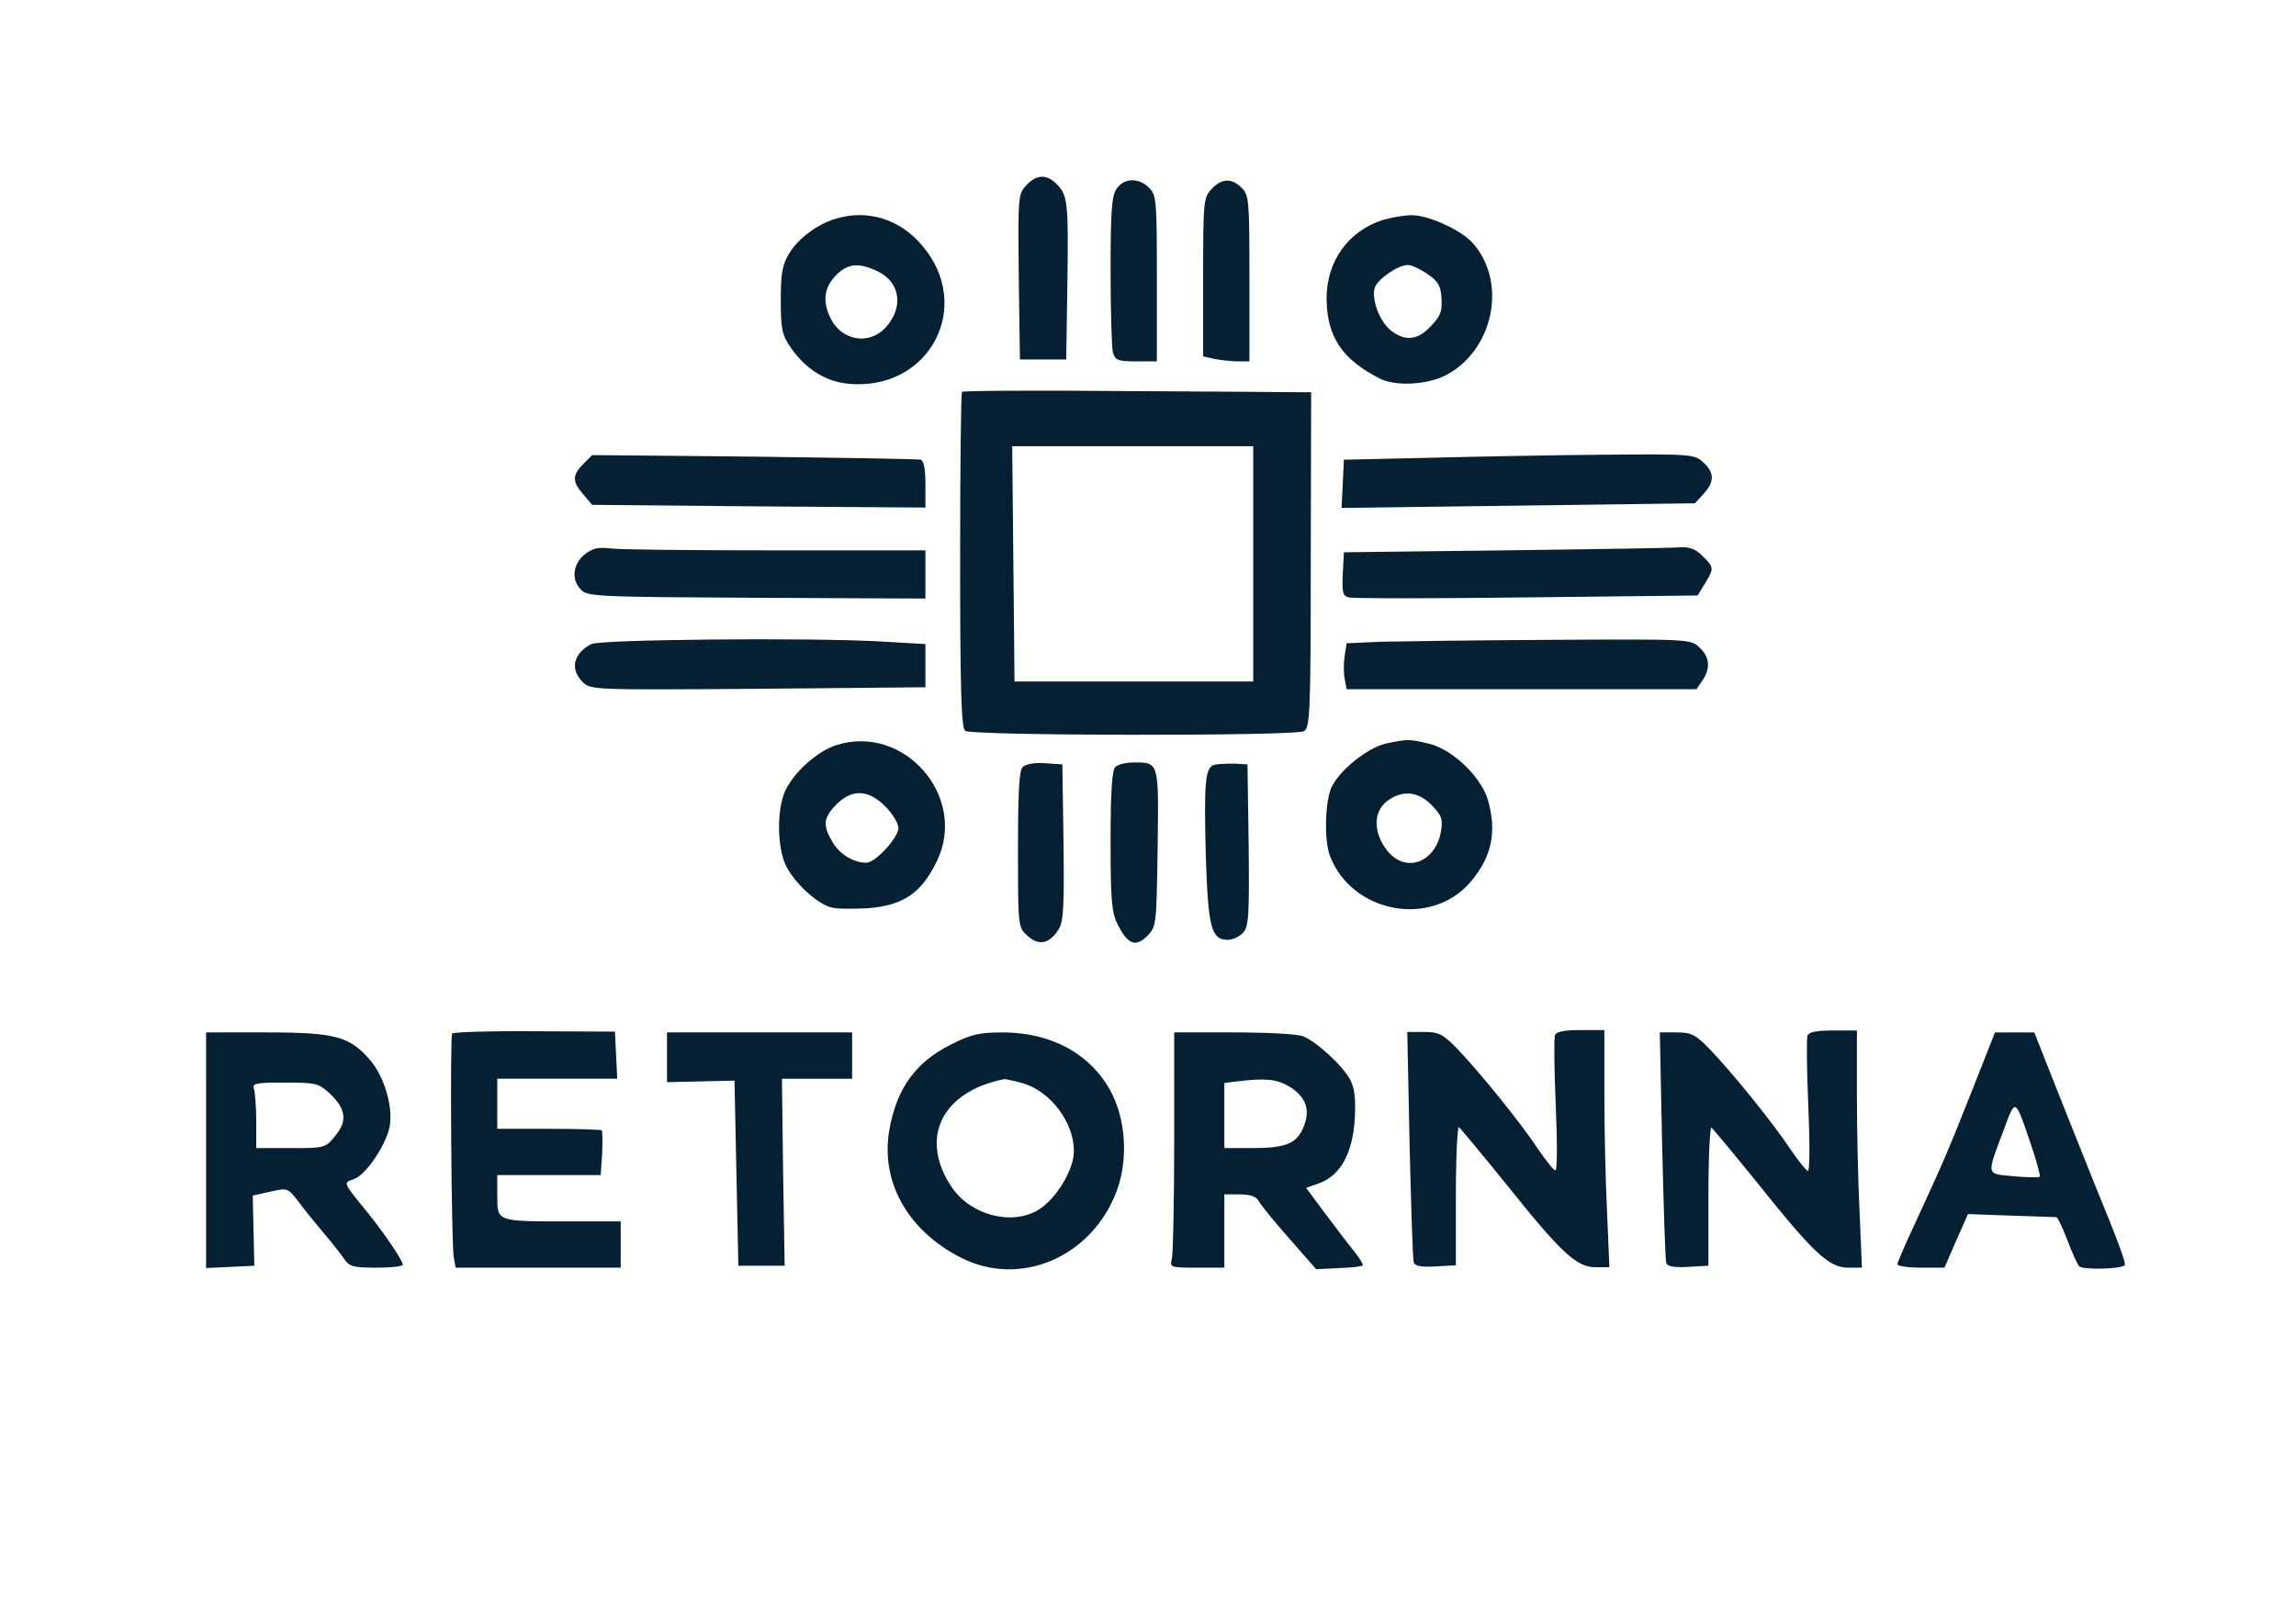 <?xml version="1.0" encoding="UTF-8" standalone="no"?>
<!-- Created with Inkscape (http://www.inkscape.org/) -->

<svg
   width="210mm"
   height="148mm"
   viewBox="0 0 210 148"
   version="1.1"
   id="svg478"
   inkscape:version="1.2.2 (b0a8486541, 2022-12-01)"
   sodipodi:docname="retornna_logo_4a.svg"
   xmlns:inkscape="http://www.inkscape.org/namespaces/inkscape"
   xmlns:sodipodi="http://sodipodi.sourceforge.net/DTD/sodipodi-0.dtd"
   xmlns="http://www.w3.org/2000/svg"
   xmlns:svg="http://www.w3.org/2000/svg">
  <sodipodi:namedview
     id="namedview480"
     pagecolor="#ffffff"
     bordercolor="#000000"
     borderopacity="0.25"
     inkscape:showpageshadow="2"
     inkscape:pageopacity="0.0"
     inkscape:pagecheckerboard="0"
     inkscape:deskcolor="#d1d1d1"
     inkscape:document-units="mm"
     showgrid="false"
     inkscape:zoom="1.0378437"
     inkscape:cx="300.14153"
     inkscape:cy="562.22338"
     inkscape:window-width="2494"
     inkscape:window-height="1371"
     inkscape:window-x="0"
     inkscape:window-y="0"
     inkscape:window-maximized="1"
     inkscape:current-layer="svg478">
    <inkscape:grid
       type="xygrid"
       id="grid587"
       originx="0"
       originy="0" />
    <inkscape:page
       x="0"
       y="0"
       width="210"
       height="148"
       id="page27426" />
    <inkscape:page
       x="247.15"
       y="78.16"
       width="0"
       height="0"
       id="page27428" />
  </sodipodi:namedview>
  <defs
     id="defs475" />
  <g
     inkscape:label="Capa 1"
     inkscape:groupmode="layer"
     id="layer1">
    <path
       d="m 93.886,16.936 c -0.776,0.811 -0.776,1.023 -0.706,8.396 l 0.106,7.549 h 2.117 2.117 l 0.106,-6.879 c 0.106,-7.514 0.035,-8.149 -0.988,-9.172 -0.917,-0.917 -1.834,-0.882 -2.752,0.106 z"
       id="path119"
       style="fill:#052032;fill-opacity:1;stroke-width:0.035" />
    <path
       d="m 102.141,17.253 c -0.459,0.635 -0.564,2.011 -0.564,7.514 0,3.669 0.106,7.056 0.212,7.479 0.212,0.706 0.459,0.811 2.117,0.811 h 1.905 v -7.585 c 0,-7.126 -0.035,-7.62 -0.706,-8.29 -0.953,-0.953 -2.293,-0.917 -2.963,0.071 z"
       id="path121"
       style="fill:#052032;fill-opacity:1;stroke-width:0.035" />
    <path
       d="m 110.819,17.289 c -0.741,0.776 -0.776,1.129 -0.776,8.079 v 7.232 l 1.094,0.247 c 0.6,0.106 1.552,0.212 2.117,0.212 h 1.023 v -7.585 c 0,-7.126 -0.035,-7.62 -0.706,-8.29 -0.917,-0.917 -1.834,-0.882 -2.752,0.106 z"
       id="path123"
       style="fill:#052032;fill-opacity:1;stroke-width:0.035" />
    <path
       d="m 76.458,20.005 c -1.693,0.494 -3.387,1.764 -4.233,3.104 -0.67,1.094 -0.811,1.799 -0.811,4.339 0,2.716 0.106,3.175 0.953,4.41 1.376,1.94 3.14,3.034 5.221,3.246 7.408,0.706 11.536,-7.091 6.738,-12.665 -2.011,-2.399 -5.009,-3.316 -7.867,-2.434 z m 3.775,4.798 c 2.117,0.988 2.469,3.316 0.741,5.186 -1.482,1.587 -3.951,1.199 -4.974,-0.811 -0.776,-1.517 -0.67,-2.822 0.423,-3.951 1.058,-1.129 2.117,-1.235 3.81,-0.423 z"
       id="path125"
       style="fill:#052032;fill-opacity:1;stroke-width:0.035" />
    <path
       d="m 126.517,20.111 c -3.175,0.988 -5.186,3.775 -5.186,7.197 0.035,3.493 1.411,5.574 4.904,7.338 1.446,0.706 4.269,0.564 5.997,-0.318 4.41,-2.293 5.68,-8.608 2.399,-12.171 -1.094,-1.164 -4.057,-2.505 -5.539,-2.469 -0.67,0 -1.834,0.212 -2.575,0.423 z m 4.022,4.939 c 0.988,0.67 1.235,1.058 1.305,2.223 0.07,1.199 -0.071,1.623 -0.953,2.54 -1.199,1.305 -2.364,1.446 -3.669,0.423 -1.058,-0.847 -1.799,-2.857 -1.482,-3.916 0.247,-0.776 2.117,-2.081 3.034,-2.081 0.318,0 1.094,0.353 1.764,0.811 z"
       id="path127"
       style="fill:#052032;fill-opacity:1;stroke-width:0.035" />
    <path
       d="m 87.994,35.845 c -0.106,0.071 -0.176,7.02 -0.176,15.381 0,11.853 0.106,15.346 0.459,15.628 0.564,0.459 30.127,0.494 30.974,0.035 0.564,-0.282 0.635,-1.587 0.635,-15.663 l 0.035,-15.346 h -0.953 c -0.564,0 -7.691,-0.071 -15.91,-0.106 -8.184,-0.071 -14.993,-0.035 -15.064,0.071 z m 26.635,15.734 V 62.338 H 103.693 92.792 L 92.686,51.579 92.58,40.819 h 11.042 11.007 z"
       id="path129"
       style="fill:#052032;fill-opacity:1;stroke-width:0.035" />
    <path
       d="m 53.351,42.442 c -1.023,1.023 -1.023,1.623 0,2.787 l 0.811,0.953 15.24,0.141 15.24,0.106 V 44.311 c 0,-1.376 -0.141,-2.152 -0.423,-2.258 C 83.972,41.983 77.093,41.877 68.979,41.771 L 54.163,41.63 Z"
       id="path131"
       style="fill:#052032;fill-opacity:1;stroke-width:0.035" />
    <path
       d="m 130.68,41.877 -7.761,0.176 -0.106,2.223 -0.106,2.187 16.157,-0.212 16.157,-0.212 0.811,-0.882 c 0.988,-1.094 0.988,-1.905 -0.035,-2.857 -0.811,-0.741 -1.023,-0.776 -9.102,-0.706 -4.551,0.035 -11.748,0.176 -16.016,0.282 z"
       id="path133"
       style="fill:#052032;fill-opacity:1;stroke-width:0.035" />
    <path
       d="m 54.304,50.238 c -1.764,0.67 -2.328,2.646 -1.094,3.775 0.6,0.564 2.081,0.6 16.051,0.67 l 15.381,0.071 v -2.223 -2.187 H 70.743 c -7.62,0 -14.323,-0.071 -14.887,-0.176 -0.564,-0.071 -1.27,-0.071 -1.552,0.071 z"
       id="path135"
       style="fill:#052032;fill-opacity:1;stroke-width:0.035" />
    <path
       d="m 137.736,50.344 -14.817,0.176 -0.106,1.976 c -0.071,1.693 0,2.011 0.529,2.152 0.353,0.106 7.691,0.106 16.298,0 l 15.628,-0.176 0.67,-1.094 c 0.847,-1.376 0.847,-1.482 -0.212,-2.505 -0.6,-0.635 -1.164,-0.847 -2.011,-0.811 -0.635,0.071 -7.832,0.176 -15.981,0.282 z"
       id="path137"
       style="fill:#052032;fill-opacity:1;stroke-width:0.035" />
    <path
       d="m 54.092,58.916 c -1.658,0.847 -1.976,2.293 -0.811,3.457 0.741,0.741 0.882,0.741 16.051,0.635 l 15.311,-0.141 v -1.976 -1.976 l -4.304,-0.247 C 73.883,58.317 54.868,58.493 54.092,58.916 Z"
       id="path139"
       style="fill:#052032;fill-opacity:1;stroke-width:0.035" />
    <path
       d="m 126.235,58.705 -3.069,0.141 -0.176,1.129 c -0.106,0.635 -0.106,1.587 0,2.117 l 0.176,0.953 h 16.016 15.981 l 0.529,-0.776 c 0.776,-1.129 0.706,-2.152 -0.247,-3.034 -0.811,-0.776 -0.917,-0.776 -13.511,-0.706 -6.95,0.035 -14.041,0.141 -15.699,0.176 z"
       id="path141"
       style="fill:#052032;fill-opacity:1;stroke-width:0.035" />
    <path
       d="m 76.494,68.159 c -1.87,0.6 -4.163,2.752 -4.798,4.48 -0.67,1.87 -0.564,5.045 0.212,6.597 0.811,1.588 2.857,3.457 4.128,3.775 0.494,0.141 1.976,0.141 3.316,0.071 3.246,-0.247 4.939,-1.376 6.35,-4.339 C 88.523,72.886 82.702,66.184 76.494,68.159 Z m 4.48,5.609 c 0.67,0.67 1.199,1.552 1.199,1.976 0,0.882 -2.117,3.175 -2.928,3.175 -1.164,0 -2.399,-0.741 -3.069,-1.834 -0.953,-1.587 -0.882,-2.258 0.318,-3.493 1.446,-1.446 2.928,-1.376 4.48,0.176 z"
       id="path143"
       style="fill:#052032;fill-opacity:1;stroke-width:0.035" />
    <path
       d="m 126.764,68.018 c -1.658,0.388 -4.128,2.328 -4.939,3.916 -0.635,1.235 -0.741,4.939 -0.176,6.385 2.046,5.256 9.313,6.562 12.876,2.328 1.94,-2.293 2.399,-4.586 1.552,-7.514 -0.635,-2.081 -3.21,-4.551 -5.292,-5.08 -1.87,-0.459 -2.011,-0.459 -4.022,-0.035 z m 4.163,5.609 c 0.917,0.953 1.058,1.27 0.882,2.364 -0.494,2.963 -3.316,3.951 -4.974,1.764 -1.235,-1.623 -1.235,-3.457 0,-4.445 1.376,-1.058 2.822,-0.953 4.092,0.318 z"
       id="path145"
       style="fill:#052032;fill-opacity:1;stroke-width:0.035" />
    <path
       d="m 93.533,70.17 c -0.318,0.318 -0.423,2.328 -0.423,7.514 0,7.056 0,7.126 0.847,7.902 1.023,0.953 1.976,0.776 2.822,-0.494 0.494,-0.741 0.564,-1.94 0.494,-8.008 l -0.106,-7.161 -1.588,-0.106 c -0.917,-0.071 -1.764,0.071 -2.046,0.353 z"
       id="path147"
       style="fill:#052032;fill-opacity:1;stroke-width:0.035" />
    <path
       d="m 101.999,70.17 c -0.282,0.282 -0.423,2.293 -0.423,6.773 0,5.397 0.106,6.562 0.635,7.585 0.917,1.87 1.658,2.152 2.716,1.094 0.847,-0.882 0.847,-0.953 0.953,-8.043 0.106,-7.938 0.141,-7.832 -2.187,-7.832 -0.706,0 -1.446,0.176 -1.693,0.423 z"
       id="path149"
       style="fill:#052032;fill-opacity:1;stroke-width:0.035" />
    <path
       d="m 111.066,69.958 c -0.847,0.247 -0.953,1.623 -0.776,8.431 0.212,6.456 0.494,7.585 2.011,7.585 0.423,0 1.058,-0.282 1.411,-0.67 0.494,-0.564 0.564,-1.517 0.494,-8.008 l -0.106,-7.373 -1.235,-0.071 c -0.67,0 -1.482,0.035 -1.799,0.106 z"
       id="path151"
       style="fill:#052032;fill-opacity:1;stroke-width:0.035" />
    <path
       d="m 41.357,94.547 c -0.212,0.353 -0.071,19.015 0.141,20.426 l 0.176,0.988 h 7.549 7.549 v -2.117 -2.117 h -4.833 c -6.526,0 -6.456,0.035 -6.456,-2.328 v -1.905 h 4.727 4.727 l 0.141,-1.976 c 0.035,-1.094 0.035,-2.046 -0.035,-2.117 -0.071,-0.071 -2.258,-0.141 -4.868,-0.141 h -4.692 v -2.293 -2.293 h 5.468 5.503 L 56.35,96.523 56.244,94.371 48.906,94.335 c -4.057,-0.035 -7.444,0.071 -7.549,0.212 z"
       id="path155"
       style="fill:#052032;fill-opacity:1;stroke-width:0.035" />
    <path
       d="m 165.323,94.723 c -0.106,0.282 -0.07,3.175 0.071,6.456 0.141,3.281 0.141,5.962 -0.035,5.927 -0.141,0 -0.882,-0.917 -1.623,-2.011 -1.587,-2.399 -5.362,-7.056 -7.408,-9.172 -1.27,-1.305 -1.658,-1.482 -2.999,-1.482 h -1.517 l 0.212,10.301 c 0.141,5.68 0.282,10.548 0.388,10.795 0.106,0.318 0.706,0.423 1.976,0.353 l 1.87,-0.106 v -6.421 c 0,-3.493 0.141,-6.315 0.282,-6.209 0.141,0.106 2.081,2.434 4.304,5.186 5.045,6.315 6.456,7.62 8.184,7.62 h 1.27 l -0.212,-5.045 c -0.141,-2.752 -0.247,-7.62 -0.247,-10.83 v -5.821 h -2.152 c -1.482,0 -2.223,0.141 -2.364,0.459 z"
       id="path157"
       style="fill:#052032;fill-opacity:1;stroke-width:0.035" />
    <path
       d="m 18.85,105.201 v 10.795 l 2.223,-0.106 2.187,-0.106 -0.071,-3.21 -0.071,-3.21 1.587,-0.353 c 1.552,-0.353 1.623,-0.353 2.54,0.847 0.529,0.706 1.552,1.976 2.293,2.857 0.741,0.847 1.587,1.94 1.905,2.399 0.494,0.741 0.811,0.847 2.963,0.847 1.341,0 2.434,-0.106 2.434,-0.282 0,-0.353 -1.587,-2.716 -3.14,-4.657 -2.434,-2.999 -2.328,-2.787 -1.305,-3.175 1.094,-0.388 2.928,-3.14 3.246,-4.798 0.318,-1.729 -0.459,-4.445 -1.693,-5.962 -1.905,-2.258 -3.175,-2.646 -9.525,-2.646 h -5.574 z m 11.254,-5.221 c 1.552,1.411 1.693,2.575 0.564,3.916 -0.917,1.129 -0.988,1.129 -4.092,1.129 h -3.14 v -2.434 c 0,-1.341 -0.106,-2.681 -0.212,-2.999 -0.176,-0.494 0.212,-0.564 2.822,-0.564 2.822,0 3.104,0.071 4.057,0.953 z"
       id="path159"
       style="fill:#052032;fill-opacity:1;stroke-width:0.035" />
    <path
       d="m 61.007,96.734 v 2.258 l 3.104,-0.071 3.069,-0.071 0.176,8.467 0.176,8.467 h 2.117 2.117 l -0.141,-8.572 -0.106,-8.537 h 3.21 3.21 v -2.117 -2.117 h -8.467 -8.467 z"
       id="path161"
       style="fill:#052032;fill-opacity:1;stroke-width:0.035" />
    <path
       d="m 87.006,95.535 c -3.21,1.587 -4.974,3.986 -5.644,7.726 -0.882,4.727 1.587,9.243 6.456,11.748 5.433,2.822 12.03,0.035 14.323,-6.068 1.058,-2.822 0.847,-6.562 -0.564,-9.137 -1.87,-3.422 -5.433,-5.362 -9.878,-5.362 -2.117,0 -2.893,0.176 -4.692,1.094 z m 6.456,3.528 c 2.575,0.706 4.762,3.563 4.762,6.244 0,1.693 -1.623,4.374 -3.246,5.362 -2.434,1.482 -6.209,0.494 -7.937,-2.081 -2.999,-4.48 -0.917,-8.749 4.833,-9.878 0.106,0 0.811,0.141 1.587,0.353 z"
       id="path163"
       style="fill:#052032;fill-opacity:1;stroke-width:0.035" />
    <path
       d="m 107.397,104.39 c 0,5.503 -0.106,10.336 -0.212,10.76 -0.212,0.776 -0.141,0.811 2.293,0.811 h 2.505 v -3.351 -3.351 h 1.411 c 0.953,0 1.482,0.176 1.729,0.6 0.176,0.353 1.446,1.905 2.787,3.422 l 2.469,2.822 2.081,-0.106 c 1.129,-0.035 2.117,-0.141 2.187,-0.247 0.07,-0.07 -0.282,-0.635 -0.776,-1.27 -0.529,-0.635 -1.729,-2.223 -2.681,-3.493 l -1.729,-2.328 1.199,-0.423 c 1.94,-0.706 3.034,-2.716 3.246,-5.786 0.106,-1.905 0,-2.857 -0.388,-3.634 -0.67,-1.305 -3.14,-3.563 -4.339,-4.022 -0.494,-0.212 -3.351,-0.353 -6.35,-0.353 h -5.433 z m 10.513,-5.009 c 1.552,0.953 1.976,2.152 1.305,3.739 -0.635,1.517 -1.623,1.905 -4.798,1.905 h -2.434 v -2.963 -2.999 l 1.164,-0.141 c 2.575,-0.318 3.634,-0.212 4.763,0.459 z"
       id="path165"
       style="fill:#052032;fill-opacity:1;stroke-width:0.035" />
    <path
       d="m 180.422,99.627 c -2.117,5.362 -2.681,6.703 -5.327,12.418 -0.847,1.799 -1.552,3.457 -1.552,3.598 0,0.176 0.953,0.318 2.152,0.318 h 2.152 l 1.058,-2.434 1.094,-2.469 3.916,0.141 c 2.152,0.071 4.022,0.141 4.163,0.141 0.141,0.035 0.564,0.953 0.988,2.046 0.423,1.129 0.917,2.223 1.094,2.434 0.282,0.353 3.739,0.282 4.163,-0.071 0.176,-0.141 -0.529,-2.046 -2.787,-7.549 -0.882,-2.223 -2.505,-6.244 -3.563,-8.925 l -1.905,-4.833 h -1.799 -1.799 z m 5.292,4.939 c 0.564,1.623 0.917,2.999 0.847,3.069 -0.071,0.106 -1.164,0.071 -2.364,-0.035 -2.575,-0.247 -2.54,0.035 -0.917,-4.269 1.058,-2.893 1.023,-2.928 2.434,1.235 z"
       id="path167"
       style="fill:#052032;fill-opacity:1;stroke-width:0.035" />
    <path
       d="m 142.225,94.683 c -0.106,0.282 -0.07,3.175 0.071,6.456 0.141,3.281 0.141,5.962 -0.035,5.927 -0.141,0 -0.882,-0.917 -1.623,-2.011 -1.587,-2.399 -5.362,-7.056 -7.408,-9.172 -1.27,-1.305 -1.658,-1.482 -2.999,-1.482 h -1.517 l 0.212,10.301 c 0.141,5.68 0.282,10.548 0.388,10.795 0.106,0.318 0.706,0.423 1.976,0.353 l 1.87,-0.106 v -6.421 c 0,-3.493 0.141,-6.315 0.282,-6.209 0.141,0.106 2.081,2.434 4.304,5.186 5.045,6.315 6.456,7.62 8.184,7.62 h 1.27 l -0.212,-5.045 c -0.141,-2.752 -0.247,-7.62 -0.247,-10.83 v -5.821 h -2.152 c -1.482,0 -2.223,0.141 -2.364,0.459 z"
       id="path6031"
       style="fill:#052032;fill-opacity:1;stroke-width:0.035" />
  </g>
</svg>
